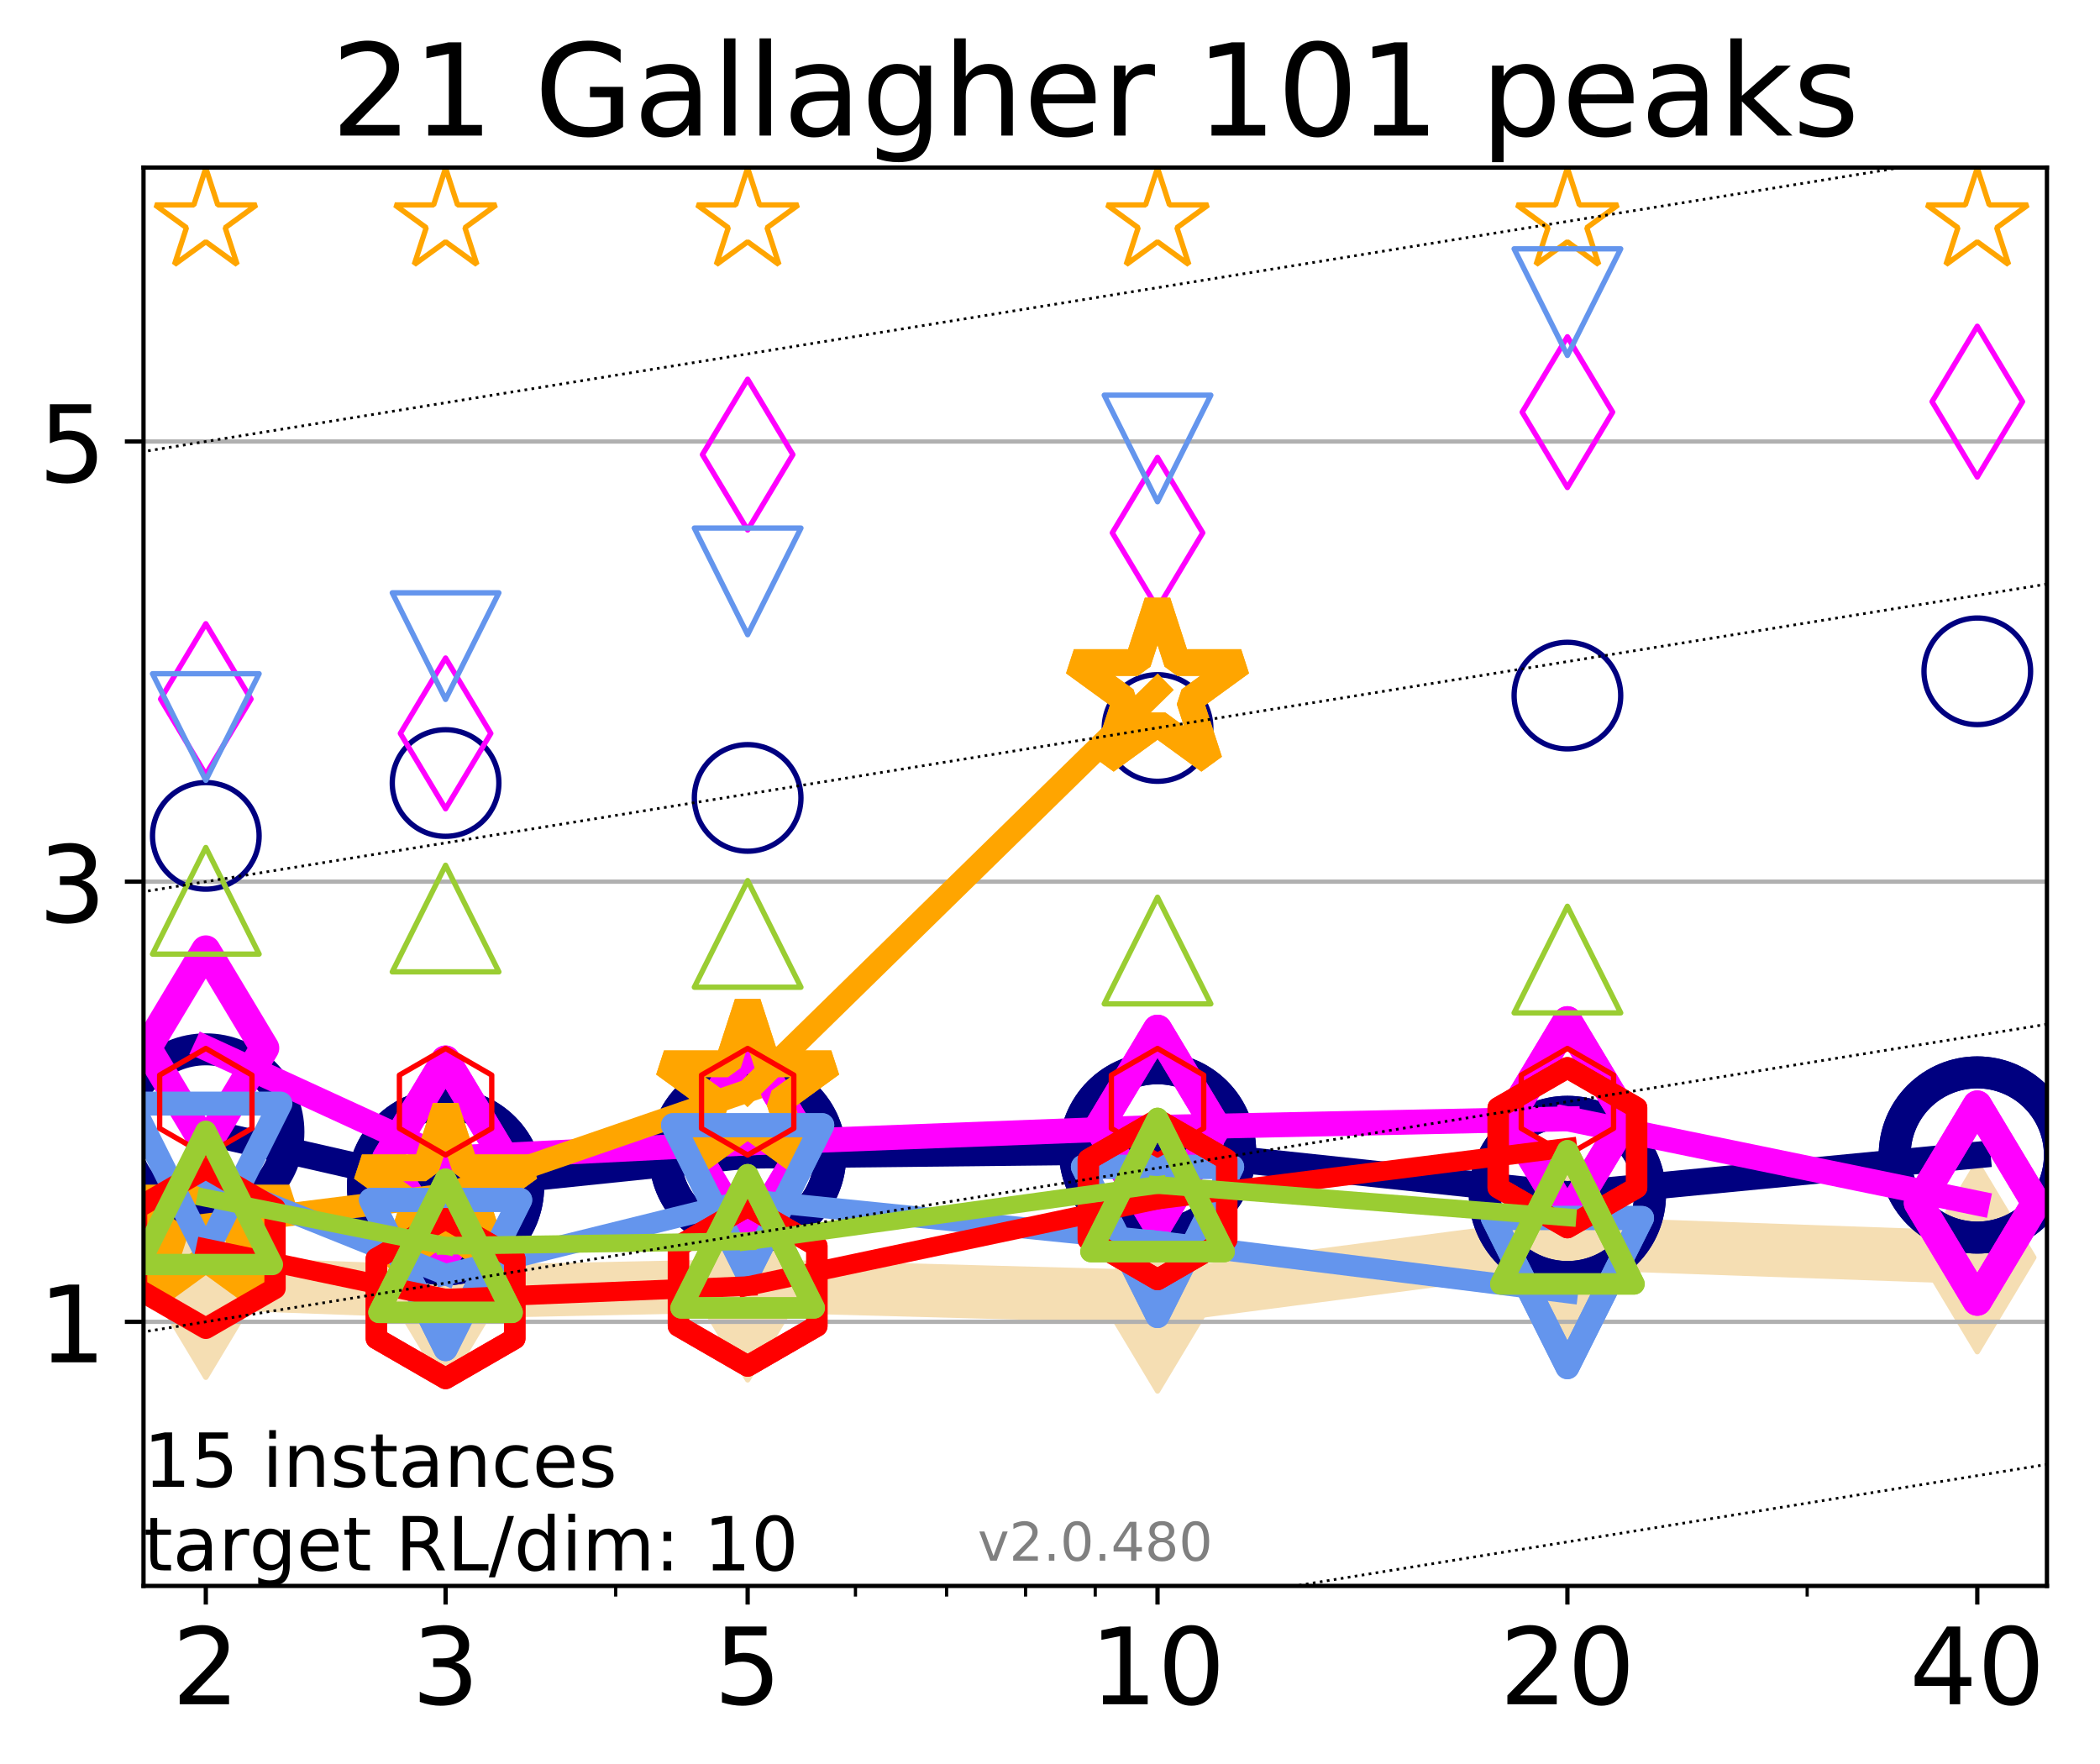 <?xml version="1.0" encoding="utf-8" standalone="no"?>
<!DOCTYPE svg PUBLIC "-//W3C//DTD SVG 1.1//EN"
  "http://www.w3.org/Graphics/SVG/1.1/DTD/svg11.dtd">
<!-- Created with matplotlib (http://matplotlib.org/) -->
<svg height="331pt" version="1.1" viewBox="0 0 394 331" width="394pt" xmlns="http://www.w3.org/2000/svg" xmlns:xlink="http://www.w3.org/1999/xlink">
 <defs>
  <style type="text/css">
*{stroke-linecap:butt;stroke-linejoin:round;}
  </style>
 </defs>
 <g id="figure_1">
  <g id="patch_1">
   <path d="M 0 331.104 
L 394.745 331.104 
L 394.745 0 
L 0 0 
z
" style="fill:#ffffff;"/>
  </g>
  <g id="axes_1">
   <g id="patch_2">
    <path d="M 26.925 297.548 
L 384.045 297.548 
L 384.045 31.436 
L 26.925 31.436 
z
" style="fill:#ffffff;"/>
   </g>
   <g id="line2d_1">
    <path clip-path="url(#pe0d88d2677)" d="M 38.614 240.727 
L 83.599 242.397 
L 140.273 241.212 
L 217.174 243.294 
L 294.076 233.219 
L 370.977 235.931 
" style="fill:none;stroke:#f5deb3;stroke-linecap:square;stroke-width:10;"/>
    <defs>
     <path d="M -0 17.678 
L 10.607 0 
L 0 -17.678 
L -10.607 -0 
z
" id="mff5f89f151" style="stroke:#f5deb3;stroke-linejoin:miter;"/>
    </defs>
    <g clip-path="url(#pe0d88d2677)">
     <use style="fill:#f5deb3;stroke:#f5deb3;stroke-linejoin:miter;" x="38.614" xlink:href="#mff5f89f151" y="240.727"/>
     <use style="fill:#f5deb3;stroke:#f5deb3;stroke-linejoin:miter;" x="83.599" xlink:href="#mff5f89f151" y="242.397"/>
     <use style="fill:#f5deb3;stroke:#f5deb3;stroke-linejoin:miter;" x="140.273" xlink:href="#mff5f89f151" y="241.212"/>
     <use style="fill:#f5deb3;stroke:#f5deb3;stroke-linejoin:miter;" x="217.174" xlink:href="#mff5f89f151" y="243.294"/>
     <use style="fill:#f5deb3;stroke:#f5deb3;stroke-linejoin:miter;" x="294.076" xlink:href="#mff5f89f151" y="233.219"/>
     <use style="fill:#f5deb3;stroke:#f5deb3;stroke-linejoin:miter;" x="370.977" xlink:href="#mff5f89f151" y="235.931"/>
    </g>
   </g>
   <g id="matplotlib.axis_1">
    <g id="xtick_1">
     <g id="line2d_2">
      <defs>
       <path d="M 0 0 
L 0 3.5 
" id="mda677d70d3" style="stroke:#000000;stroke-width:0.8;"/>
      </defs>
      <g>
       <use style="stroke:#000000;stroke-width:0.8;" x="38.614" xlink:href="#mda677d70d3" y="297.548"/>
      </g>
     </g>
     <g id="text_1">
      <!-- 2 -->
      <defs>
       <path d="M 19.188 8.297 
L 53.609 8.297 
L 53.609 0 
L 7.328 0 
L 7.328 8.297 
Q 12.938 14.109 22.625 23.891 
Q 32.328 33.688 34.812 36.531 
Q 39.547 41.844 41.422 45.531 
Q 43.312 49.219 43.312 52.781 
Q 43.312 58.594 39.234 62.25 
Q 35.156 65.922 28.609 65.922 
Q 23.969 65.922 18.812 64.312 
Q 13.672 62.703 7.812 59.422 
L 7.812 69.391 
Q 13.766 71.781 18.938 73 
Q 24.125 74.219 28.422 74.219 
Q 39.75 74.219 46.484 68.547 
Q 53.219 62.891 53.219 53.422 
Q 53.219 48.922 51.531 44.891 
Q 49.859 40.875 45.406 35.406 
Q 44.188 33.984 37.641 27.219 
Q 31.109 20.453 19.188 8.297 
z
" id="DejaVuSans-32"/>
      </defs>
      <g transform="translate(32.252 319.745)scale(0.2 -0.2)">
       <use xlink:href="#DejaVuSans-32"/>
      </g>
     </g>
    </g>
    <g id="xtick_2">
     <g id="line2d_3">
      <g>
       <use style="stroke:#000000;stroke-width:0.8;" x="83.599" xlink:href="#mda677d70d3" y="297.548"/>
      </g>
     </g>
     <g id="text_2">
      <!-- 3 -->
      <defs>
       <path d="M 40.578 39.312 
Q 47.656 37.797 51.625 33 
Q 55.609 28.219 55.609 21.188 
Q 55.609 10.406 48.188 4.484 
Q 40.766 -1.422 27.094 -1.422 
Q 22.516 -1.422 17.656 -0.516 
Q 12.797 0.391 7.625 2.203 
L 7.625 11.719 
Q 11.719 9.328 16.594 8.109 
Q 21.484 6.891 26.812 6.891 
Q 36.078 6.891 40.938 10.547 
Q 45.797 14.203 45.797 21.188 
Q 45.797 27.641 41.281 31.266 
Q 36.766 34.906 28.719 34.906 
L 20.219 34.906 
L 20.219 43.016 
L 29.109 43.016 
Q 36.375 43.016 40.234 45.922 
Q 44.094 48.828 44.094 54.297 
Q 44.094 59.906 40.109 62.906 
Q 36.141 65.922 28.719 65.922 
Q 24.656 65.922 20.016 65.031 
Q 15.375 64.156 9.812 62.312 
L 9.812 71.094 
Q 15.438 72.656 20.344 73.438 
Q 25.25 74.219 29.594 74.219 
Q 40.828 74.219 47.359 69.109 
Q 53.906 64.016 53.906 55.328 
Q 53.906 49.266 50.438 45.094 
Q 46.969 40.922 40.578 39.312 
z
" id="DejaVuSans-33"/>
      </defs>
      <g transform="translate(77.236 319.745)scale(0.2 -0.2)">
       <use xlink:href="#DejaVuSans-33"/>
      </g>
     </g>
    </g>
    <g id="xtick_3">
     <g id="line2d_4">
      <g>
       <use style="stroke:#000000;stroke-width:0.8;" x="140.273" xlink:href="#mda677d70d3" y="297.548"/>
      </g>
     </g>
     <g id="text_3">
      <!-- 5 -->
      <defs>
       <path d="M 10.797 72.906 
L 49.516 72.906 
L 49.516 64.594 
L 19.828 64.594 
L 19.828 46.734 
Q 21.969 47.469 24.109 47.828 
Q 26.266 48.188 28.422 48.188 
Q 40.625 48.188 47.75 41.5 
Q 54.891 34.812 54.891 23.391 
Q 54.891 11.625 47.562 5.094 
Q 40.234 -1.422 26.906 -1.422 
Q 22.312 -1.422 17.547 -0.641 
Q 12.797 0.141 7.719 1.703 
L 7.719 11.625 
Q 12.109 9.234 16.797 8.062 
Q 21.484 6.891 26.703 6.891 
Q 35.156 6.891 40.078 11.328 
Q 45.016 15.766 45.016 23.391 
Q 45.016 31 40.078 35.438 
Q 35.156 39.891 26.703 39.891 
Q 22.75 39.891 18.812 39.016 
Q 14.891 38.141 10.797 36.281 
z
" id="DejaVuSans-35"/>
      </defs>
      <g transform="translate(133.91 319.745)scale(0.2 -0.2)">
       <use xlink:href="#DejaVuSans-35"/>
      </g>
     </g>
    </g>
    <g id="xtick_4">
     <g id="line2d_5">
      <g>
       <use style="stroke:#000000;stroke-width:0.8;" x="217.174" xlink:href="#mda677d70d3" y="297.548"/>
      </g>
     </g>
     <g id="text_4">
      <!-- 10 -->
      <defs>
       <path d="M 12.406 8.297 
L 28.516 8.297 
L 28.516 63.922 
L 10.984 60.406 
L 10.984 69.391 
L 28.422 72.906 
L 38.281 72.906 
L 38.281 8.297 
L 54.391 8.297 
L 54.391 0 
L 12.406 0 
z
" id="DejaVuSans-31"/>
       <path d="M 31.781 66.406 
Q 24.172 66.406 20.328 58.906 
Q 16.5 51.422 16.5 36.375 
Q 16.5 21.391 20.328 13.891 
Q 24.172 6.391 31.781 6.391 
Q 39.453 6.391 43.281 13.891 
Q 47.125 21.391 47.125 36.375 
Q 47.125 51.422 43.281 58.906 
Q 39.453 66.406 31.781 66.406 
z
M 31.781 74.219 
Q 44.047 74.219 50.516 64.516 
Q 56.984 54.828 56.984 36.375 
Q 56.984 17.969 50.516 8.266 
Q 44.047 -1.422 31.781 -1.422 
Q 19.531 -1.422 13.062 8.266 
Q 6.594 17.969 6.594 36.375 
Q 6.594 54.828 13.062 64.516 
Q 19.531 74.219 31.781 74.219 
z
" id="DejaVuSans-30"/>
      </defs>
      <g transform="translate(204.449 319.745)scale(0.2 -0.2)">
       <use xlink:href="#DejaVuSans-31"/>
       <use x="63.623" xlink:href="#DejaVuSans-30"/>
      </g>
     </g>
    </g>
    <g id="xtick_5">
     <g id="line2d_6">
      <g>
       <use style="stroke:#000000;stroke-width:0.8;" x="294.076" xlink:href="#mda677d70d3" y="297.548"/>
      </g>
     </g>
     <g id="text_5">
      <!-- 20 -->
      <g transform="translate(281.351 319.745)scale(0.2 -0.2)">
       <use xlink:href="#DejaVuSans-32"/>
       <use x="63.623" xlink:href="#DejaVuSans-30"/>
      </g>
     </g>
    </g>
    <g id="xtick_6">
     <g id="line2d_7">
      <g>
       <use style="stroke:#000000;stroke-width:0.8;" x="370.977" xlink:href="#mda677d70d3" y="297.548"/>
      </g>
     </g>
     <g id="text_6">
      <!-- 40 -->
      <defs>
       <path d="M 37.797 64.312 
L 12.891 25.391 
L 37.797 25.391 
z
M 35.203 72.906 
L 47.609 72.906 
L 47.609 25.391 
L 58.016 25.391 
L 58.016 17.188 
L 47.609 17.188 
L 47.609 0 
L 37.797 0 
L 37.797 17.188 
L 4.891 17.188 
L 4.891 26.703 
z
" id="DejaVuSans-34"/>
      </defs>
      <g transform="translate(358.252 319.745)scale(0.2 -0.2)">
       <use xlink:href="#DejaVuSans-34"/>
       <use x="63.623" xlink:href="#DejaVuSans-30"/>
      </g>
     </g>
    </g>
    <g id="xtick_7">
     <g id="line2d_8">
      <defs>
       <path d="M 0 0 
L 0 2 
" id="m1fcd5d934a" style="stroke:#000000;stroke-width:0.6;"/>
      </defs>
      <g>
       <use style="stroke:#000000;stroke-width:0.6;" x="38.614" xlink:href="#m1fcd5d934a" y="297.548"/>
      </g>
     </g>
    </g>
    <g id="xtick_8">
     <g id="line2d_9">
      <g>
       <use style="stroke:#000000;stroke-width:0.6;" x="83.599" xlink:href="#m1fcd5d934a" y="297.548"/>
      </g>
     </g>
    </g>
    <g id="xtick_9">
     <g id="line2d_10">
      <g>
       <use style="stroke:#000000;stroke-width:0.6;" x="115.516" xlink:href="#m1fcd5d934a" y="297.548"/>
      </g>
     </g>
    </g>
    <g id="xtick_10">
     <g id="line2d_11">
      <g>
       <use style="stroke:#000000;stroke-width:0.6;" x="140.273" xlink:href="#m1fcd5d934a" y="297.548"/>
      </g>
     </g>
    </g>
    <g id="xtick_11">
     <g id="line2d_12">
      <g>
       <use style="stroke:#000000;stroke-width:0.6;" x="160.5" xlink:href="#m1fcd5d934a" y="297.548"/>
      </g>
     </g>
    </g>
    <g id="xtick_12">
     <g id="line2d_13">
      <g>
       <use style="stroke:#000000;stroke-width:0.6;" x="177.603" xlink:href="#m1fcd5d934a" y="297.548"/>
      </g>
     </g>
    </g>
    <g id="xtick_13">
     <g id="line2d_14">
      <g>
       <use style="stroke:#000000;stroke-width:0.6;" x="192.417" xlink:href="#m1fcd5d934a" y="297.548"/>
      </g>
     </g>
    </g>
    <g id="xtick_14">
     <g id="line2d_15">
      <g>
       <use style="stroke:#000000;stroke-width:0.6;" x="205.485" xlink:href="#m1fcd5d934a" y="297.548"/>
      </g>
     </g>
    </g>
    <g id="xtick_15">
     <g id="line2d_16">
      <g>
       <use style="stroke:#000000;stroke-width:0.6;" x="294.076" xlink:href="#m1fcd5d934a" y="297.548"/>
      </g>
     </g>
    </g>
    <g id="xtick_16">
     <g id="line2d_17">
      <g>
       <use style="stroke:#000000;stroke-width:0.6;" x="339.06" xlink:href="#m1fcd5d934a" y="297.548"/>
      </g>
     </g>
    </g>
    <g id="xtick_17">
     <g id="line2d_18">
      <g>
       <use style="stroke:#000000;stroke-width:0.6;" x="370.977" xlink:href="#m1fcd5d934a" y="297.548"/>
      </g>
     </g>
    </g>
   </g>
   <g id="matplotlib.axis_2">
    <g id="ytick_1">
     <g id="line2d_19">
      <path clip-path="url(#pe0d88d2677)" d="M 26.925 247.998 
L 384.045 247.998 
" style="fill:none;stroke:#b0b0b0;stroke-linecap:square;stroke-width:0.8;"/>
     </g>
     <g id="line2d_20">
      <defs>
       <path d="M 0 0 
L -3.5 0 
" id="m9802c8dd8a" style="stroke:#000000;stroke-width:0.8;"/>
      </defs>
      <g>
       <use style="stroke:#000000;stroke-width:0.8;" x="26.925" xlink:href="#m9802c8dd8a" y="247.998"/>
      </g>
     </g>
     <g id="text_7">
      <!-- 1 -->
      <g transform="translate(7.2 255.597)scale(0.2 -0.2)">
       <use xlink:href="#DejaVuSans-31"/>
      </g>
     </g>
    </g>
    <g id="ytick_2">
     <g id="line2d_21">
      <path clip-path="url(#pe0d88d2677)" d="M 26.925 165.415 
L 384.045 165.415 
" style="fill:none;stroke:#b0b0b0;stroke-linecap:square;stroke-width:0.8;"/>
     </g>
     <g id="line2d_22">
      <g>
       <use style="stroke:#000000;stroke-width:0.8;" x="26.925" xlink:href="#m9802c8dd8a" y="165.415"/>
      </g>
     </g>
     <g id="text_8">
      <!-- 3 -->
      <g transform="translate(7.2 173.014)scale(0.2 -0.2)">
       <use xlink:href="#DejaVuSans-33"/>
      </g>
     </g>
    </g>
    <g id="ytick_3">
     <g id="line2d_23">
      <path clip-path="url(#pe0d88d2677)" d="M 26.925 82.832 
L 384.045 82.832 
" style="fill:none;stroke:#b0b0b0;stroke-linecap:square;stroke-width:0.8;"/>
     </g>
     <g id="line2d_24">
      <g>
       <use style="stroke:#000000;stroke-width:0.8;" x="26.925" xlink:href="#m9802c8dd8a" y="82.832"/>
      </g>
     </g>
     <g id="text_9">
      <!-- 5 -->
      <g transform="translate(7.2 90.431)scale(0.2 -0.2)">
       <use xlink:href="#DejaVuSans-35"/>
      </g>
     </g>
    </g>
   </g>
   <g id="line2d_25">
    <path clip-path="url(#pe0d88d2677)" d="M 38.614 212.375 
L 83.599 222.637 
" style="fill:none;stroke:#000080;stroke-linecap:square;stroke-width:5;"/>
    <defs>
     <path d="M 0 15.5 
C 4.111 15.5 8.053 13.867 10.96 10.96 
C 13.867 8.053 15.5 4.111 15.5 0 
C 15.5 -4.111 13.867 -8.053 10.96 -10.96 
C 8.053 -13.867 4.111 -15.5 0 -15.5 
C -4.111 -15.5 -8.053 -13.867 -10.96 -10.96 
C -13.867 -8.053 -15.5 -4.111 -15.5 0 
C -15.5 4.111 -13.867 8.053 -10.96 10.96 
C -8.053 13.867 -4.111 15.5 0 15.5 
z
" id="m115d1bc8ef" style="stroke:#000080;stroke-width:6;"/>
    </defs>
    <g clip-path="url(#pe0d88d2677)">
     <use style="fill:none;stroke:#000080;stroke-width:6;" x="38.614" xlink:href="#m115d1bc8ef" y="212.375"/>
     <use style="fill:none;stroke:#000080;stroke-width:6;" x="83.599" xlink:href="#m115d1bc8ef" y="222.637"/>
    </g>
   </g>
   <g id="line2d_26">
    <path clip-path="url(#pe0d88d2677)" d="M 83.599 222.637 
L 140.273 216.762 
" style="fill:none;stroke:#000080;stroke-linecap:square;stroke-width:5;"/>
    <g clip-path="url(#pe0d88d2677)">
     <use style="fill:none;stroke:#000080;stroke-width:6;" x="83.599" xlink:href="#m115d1bc8ef" y="222.637"/>
     <use style="fill:none;stroke:#000080;stroke-width:6;" x="140.273" xlink:href="#m115d1bc8ef" y="216.762"/>
    </g>
   </g>
   <g id="line2d_27">
    <path clip-path="url(#pe0d88d2677)" d="M 140.273 216.762 
L 217.174 215.929 
" style="fill:none;stroke:#000080;stroke-linecap:square;stroke-width:5;"/>
    <g clip-path="url(#pe0d88d2677)">
     <use style="fill:none;stroke:#000080;stroke-width:6;" x="140.273" xlink:href="#m115d1bc8ef" y="216.762"/>
     <use style="fill:none;stroke:#000080;stroke-width:6;" x="217.174" xlink:href="#m115d1bc8ef" y="215.929"/>
    </g>
   </g>
   <g id="line2d_28">
    <path clip-path="url(#pe0d88d2677)" d="M 217.174 215.929 
L 294.076 224.096 
" style="fill:none;stroke:#000080;stroke-linecap:square;stroke-width:5;"/>
    <g clip-path="url(#pe0d88d2677)">
     <use style="fill:none;stroke:#000080;stroke-width:6;" x="217.174" xlink:href="#m115d1bc8ef" y="215.929"/>
     <use style="fill:none;stroke:#000080;stroke-width:6;" x="294.076" xlink:href="#m115d1bc8ef" y="224.096"/>
    </g>
   </g>
   <g id="line2d_29">
    <path clip-path="url(#pe0d88d2677)" d="M 294.076 224.096 
L 370.977 216.697 
" style="fill:none;stroke:#000080;stroke-linecap:square;stroke-width:5;"/>
    <g clip-path="url(#pe0d88d2677)">
     <use style="fill:none;stroke:#000080;stroke-width:6;" x="294.076" xlink:href="#m115d1bc8ef" y="224.096"/>
     <use style="fill:none;stroke:#000080;stroke-width:6;" x="370.977" xlink:href="#m115d1bc8ef" y="216.697"/>
    </g>
   </g>
   <g id="line2d_30">
    <path clip-path="url(#pe0d88d2677)" d="M 370.977 216.697 
" style="fill:none;stroke:#000080;stroke-linecap:square;stroke-width:5;"/>
    <g clip-path="url(#pe0d88d2677)">
     <use style="fill:none;stroke:#000080;stroke-width:6;" x="370.977" xlink:href="#m115d1bc8ef" y="216.697"/>
    </g>
   </g>
   <g id="line2d_31"/>
   <g id="line2d_32">
    <defs>
     <path d="M 0 10 
C 2.652 10 5.196 8.946 7.071 7.071 
C 8.946 5.196 10 2.652 10 0 
C 10 -2.652 8.946 -5.196 7.071 -7.071 
C 5.196 -8.946 2.652 -10 0 -10 
C -2.652 -10 -5.196 -8.946 -7.071 -7.071 
C -8.946 -5.196 -10 -2.652 -10 0 
C -10 2.652 -8.946 5.196 -7.071 7.071 
C -5.196 8.946 -2.652 10 0 10 
z
" id="m8416c0b2a8" style="stroke:#000080;"/>
    </defs>
    <g clip-path="url(#pe0d88d2677)">
     <use style="fill:none;stroke:#000080;" x="38.614" xlink:href="#m8416c0b2a8" y="156.825"/>
     <use style="fill:none;stroke:#000080;" x="83.599" xlink:href="#m8416c0b2a8" y="146.909"/>
     <use style="fill:none;stroke:#000080;" x="140.273" xlink:href="#m8416c0b2a8" y="149.705"/>
     <use style="fill:none;stroke:#000080;" x="217.174" xlink:href="#m8416c0b2a8" y="136.587"/>
     <use style="fill:none;stroke:#000080;" x="294.076" xlink:href="#m8416c0b2a8" y="130.506"/>
     <use style="fill:none;stroke:#000080;" x="370.977" xlink:href="#m8416c0b2a8" y="125.951"/>
    </g>
   </g>
   <g id="line2d_33">
    <path clip-path="url(#pe0d88d2677)" d="M 38.614 196.627 
L 83.599 217.291 
" style="fill:none;stroke:#ff00ff;stroke-linecap:square;stroke-width:4.667;"/>
    <defs>
     <path d="M -0 18.385 
L 11.031 0 
L 0 -18.385 
L -11.031 -0 
z
" id="md977a27062" style="stroke:#ff00ff;stroke-linejoin:miter;stroke-width:5.5;"/>
    </defs>
    <g clip-path="url(#pe0d88d2677)">
     <use style="fill:none;stroke:#ff00ff;stroke-linejoin:miter;stroke-width:5.5;" x="38.614" xlink:href="#md977a27062" y="196.627"/>
     <use style="fill:none;stroke:#ff00ff;stroke-linejoin:miter;stroke-width:5.5;" x="83.599" xlink:href="#md977a27062" y="217.291"/>
    </g>
   </g>
   <g id="line2d_34">
    <path clip-path="url(#pe0d88d2677)" d="M 83.599 217.291 
L 140.273 214.45 
" style="fill:none;stroke:#ff00ff;stroke-linecap:square;stroke-width:4.667;"/>
    <g clip-path="url(#pe0d88d2677)">
     <use style="fill:none;stroke:#ff00ff;stroke-linejoin:miter;stroke-width:5.5;" x="83.599" xlink:href="#md977a27062" y="217.291"/>
     <use style="fill:none;stroke:#ff00ff;stroke-linejoin:miter;stroke-width:5.5;" x="140.273" xlink:href="#md977a27062" y="214.45"/>
    </g>
   </g>
   <g id="line2d_35">
    <path clip-path="url(#pe0d88d2677)" d="M 140.273 214.45 
L 217.174 211.511 
" style="fill:none;stroke:#ff00ff;stroke-linecap:square;stroke-width:4.667;"/>
    <g clip-path="url(#pe0d88d2677)">
     <use style="fill:none;stroke:#ff00ff;stroke-linejoin:miter;stroke-width:5.5;" x="140.273" xlink:href="#md977a27062" y="214.45"/>
     <use style="fill:none;stroke:#ff00ff;stroke-linejoin:miter;stroke-width:5.5;" x="217.174" xlink:href="#md977a27062" y="211.511"/>
    </g>
   </g>
   <g id="line2d_36">
    <path clip-path="url(#pe0d88d2677)" d="M 217.174 211.511 
L 294.076 209.916 
" style="fill:none;stroke:#ff00ff;stroke-linecap:square;stroke-width:4.667;"/>
    <g clip-path="url(#pe0d88d2677)">
     <use style="fill:none;stroke:#ff00ff;stroke-linejoin:miter;stroke-width:5.5;" x="217.174" xlink:href="#md977a27062" y="211.511"/>
     <use style="fill:none;stroke:#ff00ff;stroke-linejoin:miter;stroke-width:5.5;" x="294.076" xlink:href="#md977a27062" y="209.916"/>
    </g>
   </g>
   <g id="line2d_37">
    <path clip-path="url(#pe0d88d2677)" d="M 294.076 209.916 
L 370.977 225.727 
" style="fill:none;stroke:#ff00ff;stroke-linecap:square;stroke-width:4.667;"/>
    <g clip-path="url(#pe0d88d2677)">
     <use style="fill:none;stroke:#ff00ff;stroke-linejoin:miter;stroke-width:5.5;" x="294.076" xlink:href="#md977a27062" y="209.916"/>
     <use style="fill:none;stroke:#ff00ff;stroke-linejoin:miter;stroke-width:5.5;" x="370.977" xlink:href="#md977a27062" y="225.727"/>
    </g>
   </g>
   <g id="line2d_38">
    <path clip-path="url(#pe0d88d2677)" d="M 370.977 225.727 
" style="fill:none;stroke:#ff00ff;stroke-linecap:square;stroke-width:4.667;"/>
    <g clip-path="url(#pe0d88d2677)">
     <use style="fill:none;stroke:#ff00ff;stroke-linejoin:miter;stroke-width:5.5;" x="370.977" xlink:href="#md977a27062" y="225.727"/>
    </g>
   </g>
   <g id="line2d_39"/>
   <g id="line2d_40">
    <defs>
     <path d="M -0 14.142 
L 8.485 0 
L -0 -14.142 
L -8.485 -0 
z
" id="mbbeff01051" style="stroke:#ff00ff;stroke-linejoin:miter;"/>
    </defs>
    <g clip-path="url(#pe0d88d2677)">
     <use style="fill:none;stroke:#ff00ff;stroke-linejoin:miter;" x="38.614" xlink:href="#mbbeff01051" y="131.163"/>
     <use style="fill:none;stroke:#ff00ff;stroke-linejoin:miter;" x="83.599" xlink:href="#mbbeff01051" y="137.601"/>
     <use style="fill:none;stroke:#ff00ff;stroke-linejoin:miter;" x="140.273" xlink:href="#mbbeff01051" y="85.291"/>
     <use style="fill:none;stroke:#ff00ff;stroke-linejoin:miter;" x="217.174" xlink:href="#mbbeff01051" y="99.968"/>
     <use style="fill:none;stroke:#ff00ff;stroke-linejoin:miter;" x="294.076" xlink:href="#mbbeff01051" y="77.327"/>
     <use style="fill:none;stroke:#ff00ff;stroke-linejoin:miter;" x="370.977" xlink:href="#mbbeff01051" y="75.356"/>
    </g>
   </g>
   <g id="line2d_41">
    <path clip-path="url(#pe0d88d2677)" d="M 38.614 229.858 
L 83.599 224.206 
" style="fill:none;stroke:#ffa500;stroke-linecap:square;stroke-width:4.333;"/>
    <defs>
     <path d="M 0 -16.5 
L -3.704 -5.099 
L -15.692 -5.099 
L -5.994 1.948 
L -9.698 13.349 
L -0 6.302 
L 9.698 13.349 
L 5.994 1.948 
L 15.692 -5.099 
L 3.704 -5.099 
z
" id="mae352a7305" style="stroke:#ffa500;stroke-linejoin:bevel;stroke-width:5;"/>
    </defs>
    <g clip-path="url(#pe0d88d2677)">
     <use style="fill:none;stroke:#ffa500;stroke-linejoin:bevel;stroke-width:5;" x="38.614" xlink:href="#mae352a7305" y="229.858"/>
     <use style="fill:none;stroke:#ffa500;stroke-linejoin:bevel;stroke-width:5;" x="83.599" xlink:href="#mae352a7305" y="224.206"/>
    </g>
   </g>
   <g id="line2d_42">
    <path clip-path="url(#pe0d88d2677)" d="M 83.599 224.206 
L 140.273 204.679 
" style="fill:none;stroke:#ffa500;stroke-linecap:square;stroke-width:4.333;"/>
    <g clip-path="url(#pe0d88d2677)">
     <use style="fill:none;stroke:#ffa500;stroke-linejoin:bevel;stroke-width:5;" x="83.599" xlink:href="#mae352a7305" y="224.206"/>
     <use style="fill:none;stroke:#ffa500;stroke-linejoin:bevel;stroke-width:5;" x="140.273" xlink:href="#mae352a7305" y="204.679"/>
    </g>
   </g>
   <g id="line2d_43">
    <path clip-path="url(#pe0d88d2677)" d="M 140.273 204.679 
L 217.174 129.406 
" style="fill:none;stroke:#ffa500;stroke-linecap:square;stroke-width:4.333;"/>
    <g clip-path="url(#pe0d88d2677)">
     <use style="fill:none;stroke:#ffa500;stroke-linejoin:bevel;stroke-width:5;" x="140.273" xlink:href="#mae352a7305" y="204.679"/>
     <use style="fill:none;stroke:#ffa500;stroke-linejoin:bevel;stroke-width:5;" x="217.174" xlink:href="#mae352a7305" y="129.406"/>
    </g>
   </g>
   <g id="line2d_44">
    <path clip-path="url(#pe0d88d2677)" d="M 217.174 129.406 
" style="fill:none;stroke:#ffa500;stroke-linecap:square;stroke-width:4.333;"/>
    <g clip-path="url(#pe0d88d2677)">
     <use style="fill:none;stroke:#ffa500;stroke-linejoin:bevel;stroke-width:5;" x="217.174" xlink:href="#mae352a7305" y="129.406"/>
    </g>
   </g>
   <g id="line2d_45"/>
   <g id="line2d_46">
    <defs>
     <path d="M 0 -10 
L -2.245 -3.09 
L -9.511 -3.09 
L -3.633 1.18 
L -5.878 8.09 
L -0 3.82 
L 5.878 8.09 
L 3.633 1.18 
L 9.511 -3.09 
L 2.245 -3.09 
z
" id="mb0352e7585" style="stroke:#ffa500;stroke-linejoin:bevel;"/>
    </defs>
    <g clip-path="url(#pe0d88d2677)">
     <use style="fill:none;stroke:#ffa500;stroke-linejoin:bevel;" x="38.614" xlink:href="#mb0352e7585" y="41.541"/>
     <use style="fill:none;stroke:#ffa500;stroke-linejoin:bevel;" x="83.599" xlink:href="#mb0352e7585" y="41.541"/>
     <use style="fill:none;stroke:#ffa500;stroke-linejoin:bevel;" x="140.273" xlink:href="#mb0352e7585" y="41.541"/>
     <use style="fill:none;stroke:#ffa500;stroke-linejoin:bevel;" x="217.174" xlink:href="#mb0352e7585" y="41.541"/>
     <use style="fill:none;stroke:#ffa500;stroke-linejoin:bevel;" x="294.076" xlink:href="#mb0352e7585" y="41.541"/>
     <use style="fill:none;stroke:#ffa500;stroke-linejoin:bevel;" x="370.977" xlink:href="#mb0352e7585" y="41.541"/>
    </g>
   </g>
   <g id="line2d_47">
    <path clip-path="url(#pe0d88d2677)" d="M 38.614 221.053 
L 83.599 239.127 
" style="fill:none;stroke:#6495ed;stroke-linecap:square;stroke-width:4;"/>
    <defs>
     <path d="M -0 14 
L 14 -14 
L -14 -14 
z
" id="mab91c39cbe" style="stroke:#6495ed;stroke-linejoin:miter;stroke-width:4.5;"/>
    </defs>
    <g clip-path="url(#pe0d88d2677)">
     <use style="fill:none;stroke:#6495ed;stroke-linejoin:miter;stroke-width:4.5;" x="38.614" xlink:href="#mab91c39cbe" y="221.053"/>
     <use style="fill:none;stroke:#6495ed;stroke-linejoin:miter;stroke-width:4.5;" x="83.599" xlink:href="#mab91c39cbe" y="239.127"/>
    </g>
   </g>
   <g id="line2d_48">
    <path clip-path="url(#pe0d88d2677)" d="M 83.599 239.127 
L 140.273 225.108 
" style="fill:none;stroke:#6495ed;stroke-linecap:square;stroke-width:4;"/>
    <g clip-path="url(#pe0d88d2677)">
     <use style="fill:none;stroke:#6495ed;stroke-linejoin:miter;stroke-width:4.5;" x="83.599" xlink:href="#mab91c39cbe" y="239.127"/>
     <use style="fill:none;stroke:#6495ed;stroke-linejoin:miter;stroke-width:4.5;" x="140.273" xlink:href="#mab91c39cbe" y="225.108"/>
    </g>
   </g>
   <g id="line2d_49">
    <path clip-path="url(#pe0d88d2677)" d="M 140.273 225.108 
L 217.174 232.922 
" style="fill:none;stroke:#6495ed;stroke-linecap:square;stroke-width:4;"/>
    <g clip-path="url(#pe0d88d2677)">
     <use style="fill:none;stroke:#6495ed;stroke-linejoin:miter;stroke-width:4.5;" x="140.273" xlink:href="#mab91c39cbe" y="225.108"/>
     <use style="fill:none;stroke:#6495ed;stroke-linejoin:miter;stroke-width:4.5;" x="217.174" xlink:href="#mab91c39cbe" y="232.922"/>
    </g>
   </g>
   <g id="line2d_50">
    <path clip-path="url(#pe0d88d2677)" d="M 217.174 232.922 
L 294.076 242.515 
" style="fill:none;stroke:#6495ed;stroke-linecap:square;stroke-width:4;"/>
    <g clip-path="url(#pe0d88d2677)">
     <use style="fill:none;stroke:#6495ed;stroke-linejoin:miter;stroke-width:4.5;" x="217.174" xlink:href="#mab91c39cbe" y="232.922"/>
     <use style="fill:none;stroke:#6495ed;stroke-linejoin:miter;stroke-width:4.5;" x="294.076" xlink:href="#mab91c39cbe" y="242.515"/>
    </g>
   </g>
   <g id="line2d_51">
    <path clip-path="url(#pe0d88d2677)" d="M 294.076 242.515 
" style="fill:none;stroke:#6495ed;stroke-linecap:square;stroke-width:4;"/>
    <g clip-path="url(#pe0d88d2677)">
     <use style="fill:none;stroke:#6495ed;stroke-linejoin:miter;stroke-width:4.5;" x="294.076" xlink:href="#mab91c39cbe" y="242.515"/>
    </g>
   </g>
   <g id="line2d_52"/>
   <g id="line2d_53">
    <defs>
     <path d="M -0 10 
L 10 -10 
L -10 -10 
z
" id="mffb2368295" style="stroke:#6495ed;stroke-linejoin:miter;"/>
    </defs>
    <g clip-path="url(#pe0d88d2677)">
     <use style="fill:none;stroke:#6495ed;stroke-linejoin:miter;" x="38.614" xlink:href="#mffb2368295" y="136.404"/>
     <use style="fill:none;stroke:#6495ed;stroke-linejoin:miter;" x="83.599" xlink:href="#mffb2368295" y="121.224"/>
     <use style="fill:none;stroke:#6495ed;stroke-linejoin:miter;" x="140.273" xlink:href="#mffb2368295" y="109.077"/>
     <use style="fill:none;stroke:#6495ed;stroke-linejoin:miter;" x="217.174" xlink:href="#mffb2368295" y="84.14"/>
     <use style="fill:none;stroke:#6495ed;stroke-linejoin:miter;" x="294.076" xlink:href="#mffb2368295" y="56.685"/>
    </g>
   </g>
   <g id="line2d_54">
    <path clip-path="url(#pe0d88d2677)" d="M 38.614 234.216 
L 83.599 243.634 
" style="fill:none;stroke:#ff0000;stroke-linecap:square;stroke-width:3.667;"/>
    <defs>
     <path d="M 0 -15 
L -12.99 -7.5 
L -12.99 7.5 
L -0 15 
L 12.99 7.5 
L 12.99 -7.5 
z
" id="m238176a034" style="stroke:#ff0000;stroke-linejoin:miter;stroke-width:4;"/>
    </defs>
    <g clip-path="url(#pe0d88d2677)">
     <use style="fill:none;stroke:#ff0000;stroke-linejoin:miter;stroke-width:4;" x="38.614" xlink:href="#m238176a034" y="234.216"/>
     <use style="fill:none;stroke:#ff0000;stroke-linejoin:miter;stroke-width:4;" x="83.599" xlink:href="#m238176a034" y="243.634"/>
    </g>
   </g>
   <g id="line2d_55">
    <path clip-path="url(#pe0d88d2677)" d="M 83.599 243.634 
L 140.273 241.294 
" style="fill:none;stroke:#ff0000;stroke-linecap:square;stroke-width:3.667;"/>
    <g clip-path="url(#pe0d88d2677)">
     <use style="fill:none;stroke:#ff0000;stroke-linejoin:miter;stroke-width:4;" x="83.599" xlink:href="#m238176a034" y="243.634"/>
     <use style="fill:none;stroke:#ff0000;stroke-linejoin:miter;stroke-width:4;" x="140.273" xlink:href="#m238176a034" y="241.294"/>
    </g>
   </g>
   <g id="line2d_56">
    <path clip-path="url(#pe0d88d2677)" d="M 140.273 241.294 
L 217.174 225.069 
" style="fill:none;stroke:#ff0000;stroke-linecap:square;stroke-width:3.667;"/>
    <g clip-path="url(#pe0d88d2677)">
     <use style="fill:none;stroke:#ff0000;stroke-linejoin:miter;stroke-width:4;" x="140.273" xlink:href="#m238176a034" y="241.294"/>
     <use style="fill:none;stroke:#ff0000;stroke-linejoin:miter;stroke-width:4;" x="217.174" xlink:href="#m238176a034" y="225.069"/>
    </g>
   </g>
   <g id="line2d_57">
    <path clip-path="url(#pe0d88d2677)" d="M 217.174 225.069 
L 294.076 215.333 
" style="fill:none;stroke:#ff0000;stroke-linecap:square;stroke-width:3.667;"/>
    <g clip-path="url(#pe0d88d2677)">
     <use style="fill:none;stroke:#ff0000;stroke-linejoin:miter;stroke-width:4;" x="217.174" xlink:href="#m238176a034" y="225.069"/>
     <use style="fill:none;stroke:#ff0000;stroke-linejoin:miter;stroke-width:4;" x="294.076" xlink:href="#m238176a034" y="215.333"/>
    </g>
   </g>
   <g id="line2d_58">
    <path clip-path="url(#pe0d88d2677)" d="M 294.076 215.333 
" style="fill:none;stroke:#ff0000;stroke-linecap:square;stroke-width:3.667;"/>
    <g clip-path="url(#pe0d88d2677)">
     <use style="fill:none;stroke:#ff0000;stroke-linejoin:miter;stroke-width:4;" x="294.076" xlink:href="#m238176a034" y="215.333"/>
    </g>
   </g>
   <g id="line2d_59"/>
   <g id="line2d_60">
    <defs>
     <path d="M 0 -10 
L -8.66 -5 
L -8.66 5 
L -0 10 
L 8.66 5 
L 8.66 -5 
z
" id="m7b17135d98" style="stroke:#ff0000;stroke-linejoin:miter;"/>
    </defs>
    <g clip-path="url(#pe0d88d2677)">
     <use style="fill:none;stroke:#ff0000;stroke-linejoin:miter;" x="38.614" xlink:href="#m7b17135d98" y="206.707"/>
     <use style="fill:none;stroke:#ff0000;stroke-linejoin:miter;" x="83.599" xlink:href="#m7b17135d98" y="206.707"/>
     <use style="fill:none;stroke:#ff0000;stroke-linejoin:miter;" x="140.273" xlink:href="#m7b17135d98" y="206.707"/>
     <use style="fill:none;stroke:#ff0000;stroke-linejoin:miter;" x="217.174" xlink:href="#m7b17135d98" y="206.707"/>
     <use style="fill:none;stroke:#ff0000;stroke-linejoin:miter;" x="294.076" xlink:href="#m7b17135d98" y="206.707"/>
    </g>
   </g>
   <g id="line2d_61">
    <path clip-path="url(#pe0d88d2677)" d="M 38.614 224.748 
L 83.599 233.733 
" style="fill:none;stroke:#9acd32;stroke-linecap:square;stroke-width:3.333;"/>
    <defs>
     <path d="M 0 -12.5 
L -12.5 12.5 
L 12.5 12.5 
z
" id="mfc11e454ba" style="stroke:#9acd32;stroke-linejoin:miter;stroke-width:4;"/>
    </defs>
    <g clip-path="url(#pe0d88d2677)">
     <use style="fill:none;stroke:#9acd32;stroke-linejoin:miter;stroke-width:4;" x="38.614" xlink:href="#mfc11e454ba" y="224.748"/>
     <use style="fill:none;stroke:#9acd32;stroke-linejoin:miter;stroke-width:4;" x="83.599" xlink:href="#mfc11e454ba" y="233.733"/>
    </g>
   </g>
   <g id="line2d_62">
    <path clip-path="url(#pe0d88d2677)" d="M 83.599 233.733 
L 140.273 232.886 
" style="fill:none;stroke:#9acd32;stroke-linecap:square;stroke-width:3.333;"/>
    <g clip-path="url(#pe0d88d2677)">
     <use style="fill:none;stroke:#9acd32;stroke-linejoin:miter;stroke-width:4;" x="83.599" xlink:href="#mfc11e454ba" y="233.733"/>
     <use style="fill:none;stroke:#9acd32;stroke-linejoin:miter;stroke-width:4;" x="140.273" xlink:href="#mfc11e454ba" y="232.886"/>
    </g>
   </g>
   <g id="line2d_63">
    <path clip-path="url(#pe0d88d2677)" d="M 140.273 232.886 
L 217.174 222.326 
" style="fill:none;stroke:#9acd32;stroke-linecap:square;stroke-width:3.333;"/>
    <g clip-path="url(#pe0d88d2677)">
     <use style="fill:none;stroke:#9acd32;stroke-linejoin:miter;stroke-width:4;" x="140.273" xlink:href="#mfc11e454ba" y="232.886"/>
     <use style="fill:none;stroke:#9acd32;stroke-linejoin:miter;stroke-width:4;" x="217.174" xlink:href="#mfc11e454ba" y="222.326"/>
    </g>
   </g>
   <g id="line2d_64">
    <path clip-path="url(#pe0d88d2677)" d="M 217.174 222.326 
L 294.076 228.395 
" style="fill:none;stroke:#9acd32;stroke-linecap:square;stroke-width:3.333;"/>
    <g clip-path="url(#pe0d88d2677)">
     <use style="fill:none;stroke:#9acd32;stroke-linejoin:miter;stroke-width:4;" x="217.174" xlink:href="#mfc11e454ba" y="222.326"/>
     <use style="fill:none;stroke:#9acd32;stroke-linejoin:miter;stroke-width:4;" x="294.076" xlink:href="#mfc11e454ba" y="228.395"/>
    </g>
   </g>
   <g id="line2d_65">
    <path clip-path="url(#pe0d88d2677)" d="M 294.076 228.395 
" style="fill:none;stroke:#9acd32;stroke-linecap:square;stroke-width:3.333;"/>
    <g clip-path="url(#pe0d88d2677)">
     <use style="fill:none;stroke:#9acd32;stroke-linejoin:miter;stroke-width:4;" x="294.076" xlink:href="#mfc11e454ba" y="228.395"/>
    </g>
   </g>
   <g id="line2d_66"/>
   <g id="line2d_67">
    <defs>
     <path d="M 0 -10 
L -10 10 
L 10 10 
z
" id="ma72b42f783" style="stroke:#9acd32;stroke-linejoin:miter;"/>
    </defs>
    <g clip-path="url(#pe0d88d2677)">
     <use style="fill:none;stroke:#9acd32;stroke-linejoin:miter;" x="38.614" xlink:href="#ma72b42f783" y="169.007"/>
     <use style="fill:none;stroke:#9acd32;stroke-linejoin:miter;" x="83.599" xlink:href="#ma72b42f783" y="172.34"/>
     <use style="fill:none;stroke:#9acd32;stroke-linejoin:miter;" x="140.273" xlink:href="#ma72b42f783" y="175.221"/>
     <use style="fill:none;stroke:#9acd32;stroke-linejoin:miter;" x="217.174" xlink:href="#ma72b42f783" y="178.344"/>
     <use style="fill:none;stroke:#9acd32;stroke-linejoin:miter;" x="294.076" xlink:href="#ma72b42f783" y="180.036"/>
    </g>
   </g>
   <g id="line2d_68"/>
   <g id="line2d_69">
    <path clip-path="url(#pe0d88d2677)" d="M 29.192 332.104 
L 395.745 272.857 
" style="fill:none;stroke:#000000;stroke-dasharray:0.5,0.825;stroke-dashoffset:0;stroke-width:0.5;"/>
   </g>
   <g id="line2d_70">
    <path clip-path="url(#pe0d88d2677)" d="M -1 254.401 
L 395.745 190.274 
" style="fill:none;stroke:#000000;stroke-dasharray:0.5,0.825;stroke-dashoffset:0;stroke-width:0.5;"/>
   </g>
   <g id="line2d_71">
    <path clip-path="url(#pe0d88d2677)" d="M -1 171.818 
L 395.745 107.691 
" style="fill:none;stroke:#000000;stroke-dasharray:0.5,0.825;stroke-dashoffset:0;stroke-width:0.5;"/>
   </g>
   <g id="line2d_72">
    <path clip-path="url(#pe0d88d2677)" d="M -1 89.235 
L 395.745 25.108 
" style="fill:none;stroke:#000000;stroke-dasharray:0.5,0.825;stroke-dashoffset:0;stroke-width:0.5;"/>
   </g>
   <g id="line2d_73">
    <path clip-path="url(#pe0d88d2677)" d="M -1 6.652 
L 46.344 -1 
" style="fill:none;stroke:#000000;stroke-dasharray:0.5,0.825;stroke-dashoffset:0;stroke-width:0.5;"/>
   </g>
   <g id="patch_3">
    <path d="M 26.925 297.548 
L 26.925 31.436 
" style="fill:none;stroke:#000000;stroke-linecap:square;stroke-linejoin:miter;stroke-width:0.8;"/>
   </g>
   <g id="patch_4">
    <path d="M 384.045 297.548 
L 384.045 31.436 
" style="fill:none;stroke:#000000;stroke-linecap:square;stroke-linejoin:miter;stroke-width:0.8;"/>
   </g>
   <g id="patch_5">
    <path d="M 26.925 297.548 
L 384.045 297.548 
" style="fill:none;stroke:#000000;stroke-linecap:square;stroke-linejoin:miter;stroke-width:0.8;"/>
   </g>
   <g id="patch_6">
    <path d="M 26.925 31.436 
L 384.045 31.436 
" style="fill:none;stroke:#000000;stroke-linecap:square;stroke-linejoin:miter;stroke-width:0.8;"/>
   </g>
   <g id="text_10">
    <!-- 15 instances -->
    <defs>
     <path id="DejaVuSans-20"/>
     <path d="M 9.422 54.688 
L 18.406 54.688 
L 18.406 0 
L 9.422 0 
z
M 9.422 75.984 
L 18.406 75.984 
L 18.406 64.594 
L 9.422 64.594 
z
" id="DejaVuSans-69"/>
     <path d="M 54.891 33.016 
L 54.891 0 
L 45.906 0 
L 45.906 32.719 
Q 45.906 40.484 42.875 44.328 
Q 39.844 48.188 33.797 48.188 
Q 26.516 48.188 22.312 43.547 
Q 18.109 38.922 18.109 30.906 
L 18.109 0 
L 9.078 0 
L 9.078 54.688 
L 18.109 54.688 
L 18.109 46.188 
Q 21.344 51.125 25.703 53.562 
Q 30.078 56 35.797 56 
Q 45.219 56 50.047 50.172 
Q 54.891 44.344 54.891 33.016 
z
" id="DejaVuSans-6e"/>
     <path d="M 44.281 53.078 
L 44.281 44.578 
Q 40.484 46.531 36.375 47.5 
Q 32.281 48.484 27.875 48.484 
Q 21.188 48.484 17.844 46.438 
Q 14.5 44.391 14.5 40.281 
Q 14.5 37.156 16.891 35.375 
Q 19.281 33.594 26.516 31.984 
L 29.594 31.297 
Q 39.156 29.25 43.188 25.516 
Q 47.219 21.781 47.219 15.094 
Q 47.219 7.469 41.188 3.016 
Q 35.156 -1.422 24.609 -1.422 
Q 20.219 -1.422 15.453 -0.562 
Q 10.688 0.297 5.422 2 
L 5.422 11.281 
Q 10.406 8.688 15.234 7.391 
Q 20.062 6.109 24.812 6.109 
Q 31.156 6.109 34.562 8.281 
Q 37.984 10.453 37.984 14.406 
Q 37.984 18.062 35.516 20.016 
Q 33.062 21.969 24.703 23.781 
L 21.578 24.516 
Q 13.234 26.266 9.516 29.906 
Q 5.812 33.547 5.812 39.891 
Q 5.812 47.609 11.281 51.797 
Q 16.75 56 26.812 56 
Q 31.781 56 36.172 55.266 
Q 40.578 54.547 44.281 53.078 
z
" id="DejaVuSans-73"/>
     <path d="M 18.312 70.219 
L 18.312 54.688 
L 36.812 54.688 
L 36.812 47.703 
L 18.312 47.703 
L 18.312 18.016 
Q 18.312 11.328 20.141 9.422 
Q 21.969 7.516 27.594 7.516 
L 36.812 7.516 
L 36.812 0 
L 27.594 0 
Q 17.188 0 13.234 3.875 
Q 9.281 7.766 9.281 18.016 
L 9.281 47.703 
L 2.688 47.703 
L 2.688 54.688 
L 9.281 54.688 
L 9.281 70.219 
z
" id="DejaVuSans-74"/>
     <path d="M 34.281 27.484 
Q 23.391 27.484 19.188 25 
Q 14.984 22.516 14.984 16.5 
Q 14.984 11.719 18.141 8.906 
Q 21.297 6.109 26.703 6.109 
Q 34.188 6.109 38.703 11.406 
Q 43.219 16.703 43.219 25.484 
L 43.219 27.484 
z
M 52.203 31.203 
L 52.203 0 
L 43.219 0 
L 43.219 8.297 
Q 40.141 3.328 35.547 0.953 
Q 30.953 -1.422 24.312 -1.422 
Q 15.922 -1.422 10.953 3.297 
Q 6 8.016 6 15.922 
Q 6 25.141 12.172 29.828 
Q 18.359 34.516 30.609 34.516 
L 43.219 34.516 
L 43.219 35.406 
Q 43.219 41.609 39.141 45 
Q 35.062 48.391 27.688 48.391 
Q 23 48.391 18.547 47.266 
Q 14.109 46.141 10.016 43.891 
L 10.016 52.203 
Q 14.938 54.109 19.578 55.047 
Q 24.219 56 28.609 56 
Q 40.484 56 46.344 49.844 
Q 52.203 43.703 52.203 31.203 
z
" id="DejaVuSans-61"/>
     <path d="M 48.781 52.594 
L 48.781 44.188 
Q 44.969 46.297 41.141 47.344 
Q 37.312 48.391 33.406 48.391 
Q 24.656 48.391 19.812 42.844 
Q 14.984 37.312 14.984 27.297 
Q 14.984 17.281 19.812 11.734 
Q 24.656 6.203 33.406 6.203 
Q 37.312 6.203 41.141 7.25 
Q 44.969 8.297 48.781 10.406 
L 48.781 2.094 
Q 45.016 0.344 40.984 -0.531 
Q 36.969 -1.422 32.422 -1.422 
Q 20.062 -1.422 12.781 6.344 
Q 5.516 14.109 5.516 27.297 
Q 5.516 40.672 12.859 48.328 
Q 20.219 56 33.016 56 
Q 37.156 56 41.109 55.141 
Q 45.062 54.297 48.781 52.594 
z
" id="DejaVuSans-63"/>
     <path d="M 56.203 29.594 
L 56.203 25.203 
L 14.891 25.203 
Q 15.484 15.922 20.484 11.062 
Q 25.484 6.203 34.422 6.203 
Q 39.594 6.203 44.453 7.469 
Q 49.312 8.734 54.109 11.281 
L 54.109 2.781 
Q 49.266 0.734 44.188 -0.344 
Q 39.109 -1.422 33.891 -1.422 
Q 20.797 -1.422 13.156 6.188 
Q 5.516 13.812 5.516 26.812 
Q 5.516 40.234 12.766 48.109 
Q 20.016 56 32.328 56 
Q 43.359 56 49.781 48.891 
Q 56.203 41.797 56.203 29.594 
z
M 47.219 32.234 
Q 47.125 39.594 43.094 43.984 
Q 39.062 48.391 32.422 48.391 
Q 24.906 48.391 20.391 44.141 
Q 15.875 39.891 15.188 32.172 
z
" id="DejaVuSans-65"/>
    </defs>
    <g transform="translate(26.925 278.96)scale(0.14 -0.14)">
     <use xlink:href="#DejaVuSans-31"/>
     <use x="63.623" xlink:href="#DejaVuSans-35"/>
     <use x="127.246" xlink:href="#DejaVuSans-20"/>
     <use x="159.033" xlink:href="#DejaVuSans-69"/>
     <use x="186.816" xlink:href="#DejaVuSans-6e"/>
     <use x="250.195" xlink:href="#DejaVuSans-73"/>
     <use x="302.295" xlink:href="#DejaVuSans-74"/>
     <use x="341.504" xlink:href="#DejaVuSans-61"/>
     <use x="402.783" xlink:href="#DejaVuSans-6e"/>
     <use x="466.162" xlink:href="#DejaVuSans-63"/>
     <use x="521.143" xlink:href="#DejaVuSans-65"/>
     <use x="582.666" xlink:href="#DejaVuSans-73"/>
    </g>
    <!-- target RL/dim: 10 -->
    <defs>
     <path d="M 41.109 46.297 
Q 39.594 47.172 37.812 47.578 
Q 36.031 48 33.891 48 
Q 26.266 48 22.188 43.047 
Q 18.109 38.094 18.109 28.812 
L 18.109 0 
L 9.078 0 
L 9.078 54.688 
L 18.109 54.688 
L 18.109 46.188 
Q 20.953 51.172 25.484 53.578 
Q 30.031 56 36.531 56 
Q 37.453 56 38.578 55.875 
Q 39.703 55.766 41.062 55.516 
z
" id="DejaVuSans-72"/>
     <path d="M 45.406 27.984 
Q 45.406 37.75 41.375 43.109 
Q 37.359 48.484 30.078 48.484 
Q 22.859 48.484 18.828 43.109 
Q 14.797 37.75 14.797 27.984 
Q 14.797 18.266 18.828 12.891 
Q 22.859 7.516 30.078 7.516 
Q 37.359 7.516 41.375 12.891 
Q 45.406 18.266 45.406 27.984 
z
M 54.391 6.781 
Q 54.391 -7.172 48.188 -13.984 
Q 42 -20.797 29.203 -20.797 
Q 24.469 -20.797 20.266 -20.094 
Q 16.062 -19.391 12.109 -17.922 
L 12.109 -9.188 
Q 16.062 -11.328 19.922 -12.344 
Q 23.781 -13.375 27.781 -13.375 
Q 36.625 -13.375 41.016 -8.766 
Q 45.406 -4.156 45.406 5.172 
L 45.406 9.625 
Q 42.625 4.781 38.281 2.391 
Q 33.938 0 27.875 0 
Q 17.828 0 11.672 7.656 
Q 5.516 15.328 5.516 27.984 
Q 5.516 40.672 11.672 48.328 
Q 17.828 56 27.875 56 
Q 33.938 56 38.281 53.609 
Q 42.625 51.219 45.406 46.391 
L 45.406 54.688 
L 54.391 54.688 
z
" id="DejaVuSans-67"/>
     <path d="M 44.391 34.188 
Q 47.562 33.109 50.562 29.594 
Q 53.562 26.078 56.594 19.922 
L 66.609 0 
L 56 0 
L 46.688 18.703 
Q 43.062 26.031 39.672 28.422 
Q 36.281 30.812 30.422 30.812 
L 19.672 30.812 
L 19.672 0 
L 9.812 0 
L 9.812 72.906 
L 32.078 72.906 
Q 44.578 72.906 50.734 67.672 
Q 56.891 62.453 56.891 51.906 
Q 56.891 45.016 53.688 40.469 
Q 50.484 35.938 44.391 34.188 
z
M 19.672 64.797 
L 19.672 38.922 
L 32.078 38.922 
Q 39.203 38.922 42.844 42.219 
Q 46.484 45.516 46.484 51.906 
Q 46.484 58.297 42.844 61.547 
Q 39.203 64.797 32.078 64.797 
z
" id="DejaVuSans-52"/>
     <path d="M 9.812 72.906 
L 19.672 72.906 
L 19.672 8.297 
L 55.172 8.297 
L 55.172 0 
L 9.812 0 
z
" id="DejaVuSans-4c"/>
     <path d="M 25.391 72.906 
L 33.688 72.906 
L 8.297 -9.281 
L 0 -9.281 
z
" id="DejaVuSans-2f"/>
     <path d="M 45.406 46.391 
L 45.406 75.984 
L 54.391 75.984 
L 54.391 0 
L 45.406 0 
L 45.406 8.203 
Q 42.578 3.328 38.25 0.953 
Q 33.938 -1.422 27.875 -1.422 
Q 17.969 -1.422 11.734 6.484 
Q 5.516 14.406 5.516 27.297 
Q 5.516 40.188 11.734 48.094 
Q 17.969 56 27.875 56 
Q 33.938 56 38.25 53.625 
Q 42.578 51.266 45.406 46.391 
z
M 14.797 27.297 
Q 14.797 17.391 18.875 11.75 
Q 22.953 6.109 30.078 6.109 
Q 37.203 6.109 41.297 11.75 
Q 45.406 17.391 45.406 27.297 
Q 45.406 37.203 41.297 42.844 
Q 37.203 48.484 30.078 48.484 
Q 22.953 48.484 18.875 42.844 
Q 14.797 37.203 14.797 27.297 
z
" id="DejaVuSans-64"/>
     <path d="M 52 44.188 
Q 55.375 50.25 60.062 53.125 
Q 64.75 56 71.094 56 
Q 79.641 56 84.281 50.016 
Q 88.922 44.047 88.922 33.016 
L 88.922 0 
L 79.891 0 
L 79.891 32.719 
Q 79.891 40.578 77.094 44.375 
Q 74.312 48.188 68.609 48.188 
Q 61.625 48.188 57.562 43.547 
Q 53.516 38.922 53.516 30.906 
L 53.516 0 
L 44.484 0 
L 44.484 32.719 
Q 44.484 40.625 41.703 44.406 
Q 38.922 48.188 33.109 48.188 
Q 26.219 48.188 22.156 43.531 
Q 18.109 38.875 18.109 30.906 
L 18.109 0 
L 9.078 0 
L 9.078 54.688 
L 18.109 54.688 
L 18.109 46.188 
Q 21.188 51.219 25.484 53.609 
Q 29.781 56 35.688 56 
Q 41.656 56 45.828 52.969 
Q 50 49.953 52 44.188 
z
" id="DejaVuSans-6d"/>
     <path d="M 11.719 12.406 
L 22.016 12.406 
L 22.016 0 
L 11.719 0 
z
M 11.719 51.703 
L 22.016 51.703 
L 22.016 39.312 
L 11.719 39.312 
z
" id="DejaVuSans-3a"/>
    </defs>
    <g transform="translate(26.925 294.637)scale(0.14 -0.14)">
     <use xlink:href="#DejaVuSans-74"/>
     <use x="39.209" xlink:href="#DejaVuSans-61"/>
     <use x="100.488" xlink:href="#DejaVuSans-72"/>
     <use x="141.586" xlink:href="#DejaVuSans-67"/>
     <use x="205.062" xlink:href="#DejaVuSans-65"/>
     <use x="266.586" xlink:href="#DejaVuSans-74"/>
     <use x="305.795" xlink:href="#DejaVuSans-20"/>
     <use x="337.582" xlink:href="#DejaVuSans-52"/>
     <use x="407.064" xlink:href="#DejaVuSans-4c"/>
     <use x="462.777" xlink:href="#DejaVuSans-2f"/>
     <use x="496.469" xlink:href="#DejaVuSans-64"/>
     <use x="559.945" xlink:href="#DejaVuSans-69"/>
     <use x="587.729" xlink:href="#DejaVuSans-6d"/>
     <use x="685.141" xlink:href="#DejaVuSans-3a"/>
     <use x="718.832" xlink:href="#DejaVuSans-20"/>
     <use x="750.619" xlink:href="#DejaVuSans-31"/>
     <use x="814.242" xlink:href="#DejaVuSans-30"/>
    </g>
   </g>
   <g id="text_11">
    <!-- v2.0.480 -->
    <defs>
     <path d="M 2.984 54.688 
L 12.5 54.688 
L 29.594 8.797 
L 46.688 54.688 
L 56.203 54.688 
L 35.688 0 
L 23.484 0 
z
" id="DejaVuSans-76"/>
     <path d="M 10.688 12.406 
L 21 12.406 
L 21 0 
L 10.688 0 
z
" id="DejaVuSans-2e"/>
     <path d="M 31.781 34.625 
Q 24.75 34.625 20.719 30.859 
Q 16.703 27.094 16.703 20.516 
Q 16.703 13.922 20.719 10.156 
Q 24.75 6.391 31.781 6.391 
Q 38.812 6.391 42.859 10.172 
Q 46.922 13.969 46.922 20.516 
Q 46.922 27.094 42.891 30.859 
Q 38.875 34.625 31.781 34.625 
z
M 21.922 38.812 
Q 15.578 40.375 12.031 44.719 
Q 8.5 49.078 8.5 55.328 
Q 8.5 64.062 14.719 69.141 
Q 20.953 74.219 31.781 74.219 
Q 42.672 74.219 48.875 69.141 
Q 55.078 64.062 55.078 55.328 
Q 55.078 49.078 51.531 44.719 
Q 48 40.375 41.703 38.812 
Q 48.828 37.156 52.797 32.312 
Q 56.781 27.484 56.781 20.516 
Q 56.781 9.906 50.312 4.234 
Q 43.844 -1.422 31.781 -1.422 
Q 19.734 -1.422 13.25 4.234 
Q 6.781 9.906 6.781 20.516 
Q 6.781 27.484 10.781 32.312 
Q 14.797 37.156 21.922 38.812 
z
M 18.312 54.391 
Q 18.312 48.734 21.844 45.562 
Q 25.391 42.391 31.781 42.391 
Q 38.141 42.391 41.719 45.562 
Q 45.312 48.734 45.312 54.391 
Q 45.312 60.062 41.719 63.234 
Q 38.141 66.406 31.781 66.406 
Q 25.391 66.406 21.844 63.234 
Q 18.312 60.062 18.312 54.391 
z
" id="DejaVuSans-38"/>
    </defs>
    <g style="fill:#808080;" transform="translate(183.441 292.807)scale(0.1 -0.1)">
     <use xlink:href="#DejaVuSans-76"/>
     <use x="59.18" xlink:href="#DejaVuSans-32"/>
     <use x="122.803" xlink:href="#DejaVuSans-2e"/>
     <use x="154.59" xlink:href="#DejaVuSans-30"/>
     <use x="218.213" xlink:href="#DejaVuSans-2e"/>
     <use x="250" xlink:href="#DejaVuSans-34"/>
     <use x="313.623" xlink:href="#DejaVuSans-38"/>
     <use x="377.246" xlink:href="#DejaVuSans-30"/>
    </g>
   </g>
   <g id="text_12">
    <!-- 21 Gallagher 101 peaks -->
    <defs>
     <path d="M 59.516 10.406 
L 59.516 29.984 
L 43.406 29.984 
L 43.406 38.094 
L 69.281 38.094 
L 69.281 6.781 
Q 63.578 2.734 56.688 0.656 
Q 49.812 -1.422 42 -1.422 
Q 24.906 -1.422 15.25 8.562 
Q 5.609 18.562 5.609 36.375 
Q 5.609 54.25 15.25 64.234 
Q 24.906 74.219 42 74.219 
Q 49.125 74.219 55.547 72.453 
Q 61.969 70.703 67.391 67.281 
L 67.391 56.781 
Q 61.922 61.422 55.766 63.766 
Q 49.609 66.109 42.828 66.109 
Q 29.438 66.109 22.719 58.641 
Q 16.016 51.172 16.016 36.375 
Q 16.016 21.625 22.719 14.156 
Q 29.438 6.688 42.828 6.688 
Q 48.047 6.688 52.141 7.594 
Q 56.25 8.5 59.516 10.406 
z
" id="DejaVuSans-47"/>
     <path d="M 9.422 75.984 
L 18.406 75.984 
L 18.406 0 
L 9.422 0 
z
" id="DejaVuSans-6c"/>
     <path d="M 54.891 33.016 
L 54.891 0 
L 45.906 0 
L 45.906 32.719 
Q 45.906 40.484 42.875 44.328 
Q 39.844 48.188 33.797 48.188 
Q 26.516 48.188 22.312 43.547 
Q 18.109 38.922 18.109 30.906 
L 18.109 0 
L 9.078 0 
L 9.078 75.984 
L 18.109 75.984 
L 18.109 46.188 
Q 21.344 51.125 25.703 53.562 
Q 30.078 56 35.797 56 
Q 45.219 56 50.047 50.172 
Q 54.891 44.344 54.891 33.016 
z
" id="DejaVuSans-68"/>
     <path d="M 18.109 8.203 
L 18.109 -20.797 
L 9.078 -20.797 
L 9.078 54.688 
L 18.109 54.688 
L 18.109 46.391 
Q 20.953 51.266 25.266 53.625 
Q 29.594 56 35.594 56 
Q 45.562 56 51.781 48.094 
Q 58.016 40.188 58.016 27.297 
Q 58.016 14.406 51.781 6.484 
Q 45.562 -1.422 35.594 -1.422 
Q 29.594 -1.422 25.266 0.953 
Q 20.953 3.328 18.109 8.203 
z
M 48.688 27.297 
Q 48.688 37.203 44.609 42.844 
Q 40.531 48.484 33.406 48.484 
Q 26.266 48.484 22.188 42.844 
Q 18.109 37.203 18.109 27.297 
Q 18.109 17.391 22.188 11.75 
Q 26.266 6.109 33.406 6.109 
Q 40.531 6.109 44.609 11.75 
Q 48.688 17.391 48.688 27.297 
z
" id="DejaVuSans-70"/>
     <path d="M 9.078 75.984 
L 18.109 75.984 
L 18.109 31.109 
L 44.922 54.688 
L 56.391 54.688 
L 27.391 29.109 
L 57.625 0 
L 45.906 0 
L 18.109 26.703 
L 18.109 0 
L 9.078 0 
z
" id="DejaVuSans-6b"/>
    </defs>
    <g transform="translate(62.1 25.436)scale(0.24 -0.24)">
     <use xlink:href="#DejaVuSans-32"/>
     <use x="63.623" xlink:href="#DejaVuSans-31"/>
     <use x="127.246" xlink:href="#DejaVuSans-20"/>
     <use x="159.033" xlink:href="#DejaVuSans-47"/>
     <use x="236.523" xlink:href="#DejaVuSans-61"/>
     <use x="297.803" xlink:href="#DejaVuSans-6c"/>
     <use x="325.586" xlink:href="#DejaVuSans-6c"/>
     <use x="353.369" xlink:href="#DejaVuSans-61"/>
     <use x="414.648" xlink:href="#DejaVuSans-67"/>
     <use x="478.125" xlink:href="#DejaVuSans-68"/>
     <use x="541.504" xlink:href="#DejaVuSans-65"/>
     <use x="603.027" xlink:href="#DejaVuSans-72"/>
     <use x="644.141" xlink:href="#DejaVuSans-20"/>
     <use x="675.928" xlink:href="#DejaVuSans-31"/>
     <use x="739.551" xlink:href="#DejaVuSans-30"/>
     <use x="803.174" xlink:href="#DejaVuSans-31"/>
     <use x="866.797" xlink:href="#DejaVuSans-20"/>
     <use x="898.584" xlink:href="#DejaVuSans-70"/>
     <use x="962.061" xlink:href="#DejaVuSans-65"/>
     <use x="1023.584" xlink:href="#DejaVuSans-61"/>
     <use x="1084.863" xlink:href="#DejaVuSans-6b"/>
     <use x="1142.773" xlink:href="#DejaVuSans-73"/>
    </g>
   </g>
  </g>
 </g>
 <defs>
  <clipPath id="pe0d88d2677">
   <rect height="266.112" width="357.12" x="26.925" y="31.436"/>
  </clipPath>
 </defs>
</svg>
